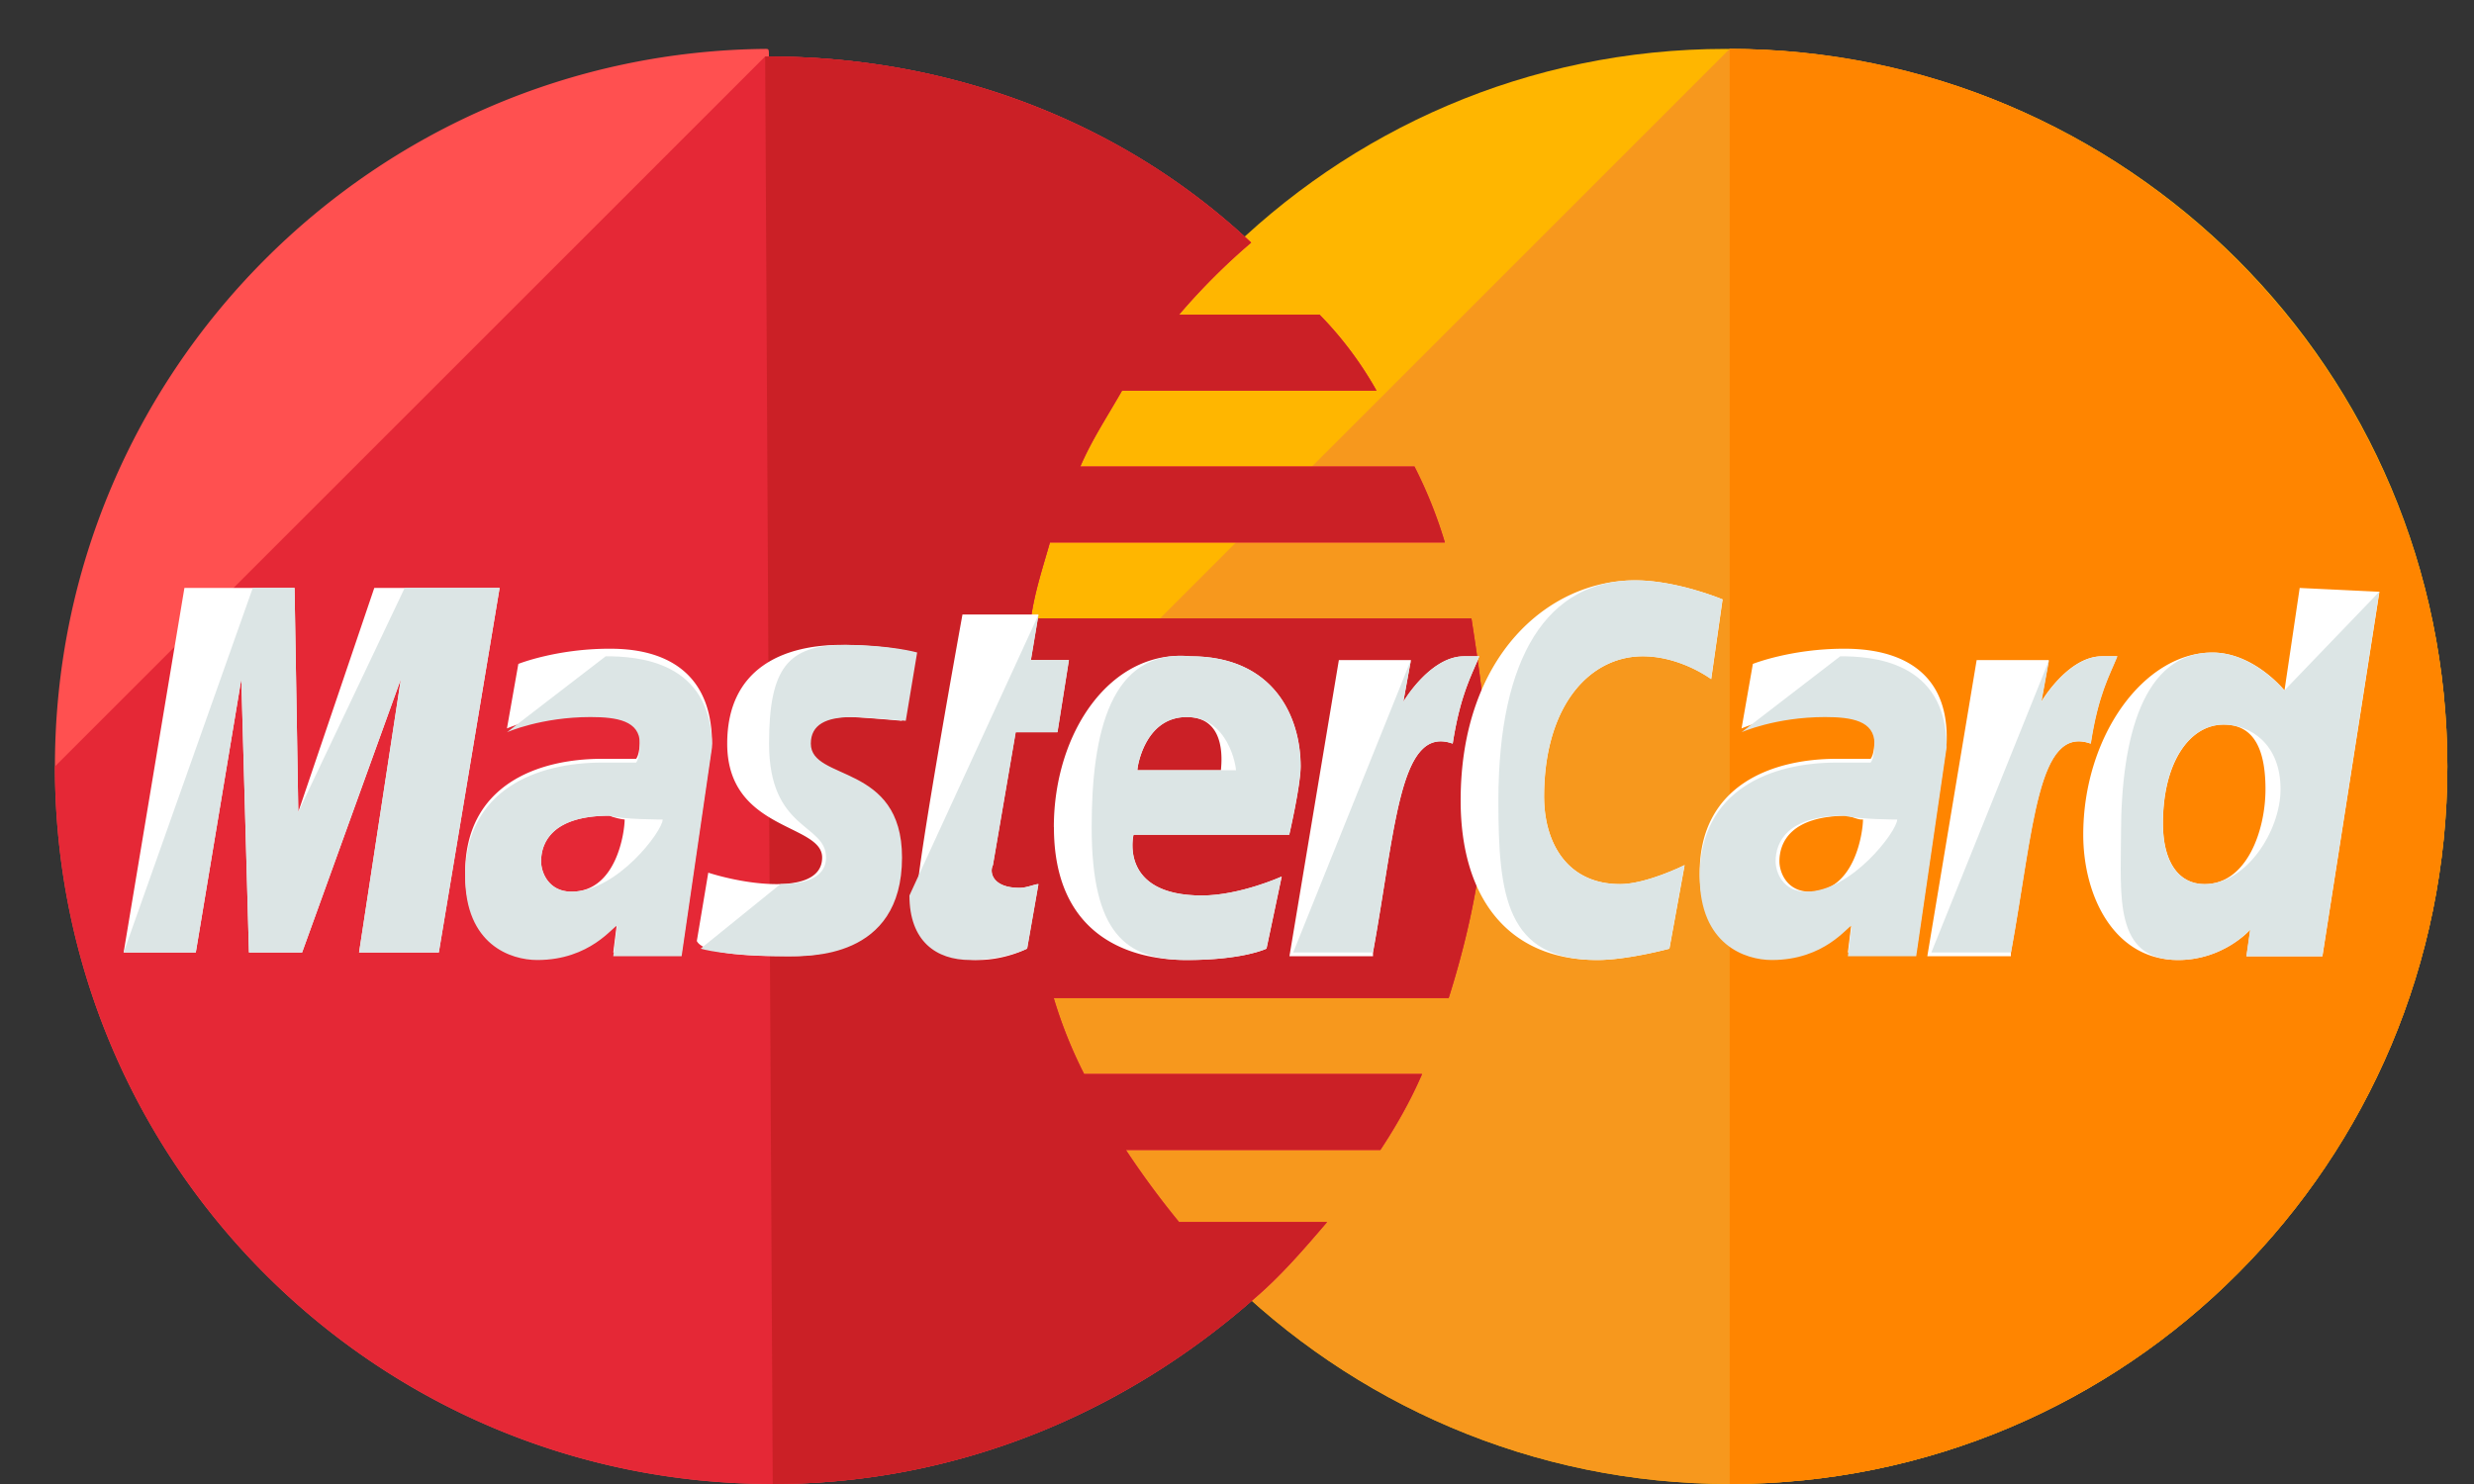 <svg xmlns="http://www.w3.org/2000/svg" width="35" height="21" fill="none"><rect width="100%" height="100%" fill="#333333" stroke="none"/><path fill="#FFB600" d="M34.623 10.846C34.623 16.433 30.11 21 24.47 21c-5.587 0-10.154-4.567-10.154-10.154S18.828.692 24.415.692c5.695 0 10.208 4.567 10.208 10.154Z"/><path fill="#F7981D" d="M24.47.692c5.587 0 10.153 4.567 10.153 10.154S30.11 21 24.47 21c-5.587 0-10.154-4.567-10.154-10.154"/><path fill="#FF8500" d="M24.47.692c5.587 0 10.153 4.567 10.153 10.154S30.11 21 24.47 21"/><path fill="#FF5050" d="M10.824.692C5.29.746.777 5.26.777 10.846S5.29 21 10.931 21c2.633 0 4.997-1.02 6.823-2.632.376-.323.699-.699 1.02-1.075H16.68a12.4 12.4 0 0 1-.752-1.02h3.6c.214-.323.429-.699.59-1.075h-4.781a6.398 6.398 0 0 1-.43-1.075h5.587c.322-1.02.537-2.095.537-3.223 0-.752-.107-1.45-.215-2.149h-6.232c.054-.376.162-.698.27-1.074h5.586a6.413 6.413 0 0 0-.43-1.075h-4.727c.161-.376.376-.698.59-1.074h3.6a5.11 5.11 0 0 0-.805-1.075H16.68a9.159 9.159 0 0 1 1.02-1.02C15.928 1.766 13.51.8 10.878.8c0-.108 0-.108-.054-.108Z"/><path fill="#E52836" d="M.777 10.846C.777 16.433 5.29 21 10.931 21c2.633 0 4.997-1.02 6.823-2.632.376-.323.699-.699 1.02-1.075H16.68a12.384 12.384 0 0 1-.752-1.02h3.6c.214-.323.429-.7.59-1.075h-4.781a6.398 6.398 0 0 1-.43-1.075h5.587c.322-1.02.537-2.095.537-3.223 0-.752-.107-1.45-.215-2.149h-6.232c.054-.376.162-.698.27-1.075h5.586a6.413 6.413 0 0 0-.43-1.074h-4.727c.161-.376.376-.698.59-1.074h3.6a5.11 5.11 0 0 0-.805-1.075H16.68a9.159 9.159 0 0 1 1.02-1.02C15.928 1.766 13.51.8 10.878.8h-.054"/><path fill="#CB2026" d="M10.932 21c2.632 0 4.996-1.02 6.823-2.632.376-.323.698-.699 1.02-1.075H16.68a12.382 12.382 0 0 1-.752-1.02h3.6c.214-.323.43-.7.59-1.075h-4.781a6.415 6.415 0 0 1-.43-1.075h5.588c.322-1.02.537-2.095.537-3.223 0-.752-.108-1.45-.215-2.149h-6.232c.054-.376.161-.698.268-1.075h5.588a6.397 6.397 0 0 0-.43-1.074h-4.728c.162-.376.376-.698.591-1.074h3.6a5.108 5.108 0 0 0-.806-1.075H16.68a9.16 9.16 0 0 1 1.02-1.02C15.929 1.766 13.51.8 10.879.8h-.054"/><path fill="#fff" d="m14.53 13.424.16-.913c-.053 0-.16.053-.268.053-.376 0-.43-.214-.376-.322l.322-1.88h.591l.162-1.021h-.538l.108-.645h-1.075s-.644 3.546-.644 3.976c0 .645.376.913.86.913.322 0 .59-.107.698-.161ZM14.91 11.705c0 1.504 1.02 1.88 1.88 1.88.805 0 1.128-.161 1.128-.161l.215-1.02s-.591.268-1.129.268c-1.182 0-.967-.86-.967-.86h2.203s.161-.698.161-.967c0-.698-.376-1.558-1.558-1.558-1.128-.107-1.934 1.075-1.934 2.418Zm1.88-1.558c.59 0 .483.698.483.752h-1.182c0-.054.108-.752.698-.752ZM23.618 13.424l.215-1.182s-.537.269-.913.269c-.753 0-1.075-.591-1.075-1.236 0-1.29.645-1.988 1.397-1.988.537 0 .967.323.967.323l.161-1.128s-.645-.27-1.236-.27c-1.235 0-2.47 1.075-2.47 3.117 0 1.343.644 2.256 1.933 2.256.43 0 1.02-.16 1.02-.16ZM8.623 9.18c-.753 0-1.29.215-1.29.215l-.161.913s.484-.215 1.182-.215c.376 0 .698.054.698.376 0 .215-.053.269-.053.269h-.484c-.913 0-1.934.376-1.934 1.611 0 .967.645 1.182 1.02 1.182.753 0 1.075-.483 1.129-.483l-.054.43h.967l.43-2.955c0-1.29-1.074-1.343-1.45-1.343Zm.214 2.417c0 .161-.107 1.021-.752 1.021-.322 0-.43-.269-.43-.43 0-.268.162-.645.968-.645a.846.846 0 0 0 .214.054ZM11.094 13.531c.269 0 1.612.054 1.612-1.397 0-1.343-1.29-1.074-1.29-1.611 0-.269.215-.376.591-.376.162 0 .752.053.752.053l.162-.967s-.376-.107-1.021-.107c-.806 0-1.612.322-1.612 1.397 0 1.236 1.343 1.128 1.343 1.611 0 .323-.376.377-.644.377-.484 0-.967-.162-.967-.162l-.162.967c.054.108.323.215 1.236.215ZM32.534 8.32l-.215 1.45s-.43-.536-1.02-.536c-.968 0-1.827 1.182-1.827 2.578 0 .86.43 1.773 1.343 1.773.644 0 1.02-.43 1.02-.43l-.053.377h1.074l.806-5.158-1.128-.054Zm-.484 2.848c0 .59-.268 1.343-.86 1.343-.375 0-.59-.323-.59-.86 0-.86.376-1.397.86-1.397.375 0 .59.269.59.914ZM2.77 13.478l.644-3.868.108 3.868h.752L5.671 9.61l-.591 3.868h1.128l.86-5.158H5.295L4.22 11.49l-.053-3.17H2.609l-.86 5.158h1.02ZM19.424 13.478c.323-1.773.376-3.224 1.128-2.955.108-.699.269-.967.376-1.236h-.215c-.483 0-.86.645-.86.645l.108-.591h-1.02l-.699 4.19h1.182v-.053ZM26.088 9.18c-.752 0-1.29.215-1.29.215l-.16.913s.483-.215 1.181-.215c.376 0 .699.054.699.376 0 .215-.054.269-.054.269h-.483c-.914 0-1.935.376-1.935 1.611 0 .967.645 1.182 1.021 1.182.752 0 1.075-.483 1.128-.483l-.053.43h.967l.43-2.955c.053-1.29-1.075-1.343-1.451-1.343Zm.268 2.417c0 .161-.107 1.021-.752 1.021-.322 0-.43-.269-.43-.43 0-.268.162-.645.968-.645.16.054.16.054.215.054ZM28.448 13.478c.322-1.773.376-3.224 1.128-2.955.107-.699.268-.967.376-1.236h-.215c-.484 0-.86.645-.86.645l.108-.591h-1.021l-.698 4.19h1.182v-.053Z"/><path fill="#DCE5E5" d="M12.866 12.672c0 .645.376.913.86.913.376 0 .698-.107.806-.161l.16-.913c-.053 0-.16.053-.268.053-.376 0-.43-.214-.376-.322l.322-1.88h.591l.162-1.021h-.538l.108-.645M15.444 11.705c0 1.504.484 1.88 1.343 1.88.806 0 1.129-.161 1.129-.161l.215-1.02s-.591.268-1.129.268c-1.182 0-.967-.86-.967-.86h2.203s.161-.698.161-.967c0-.698-.376-1.558-1.558-1.558-1.128-.107-1.397 1.075-1.397 2.418Zm1.343-1.558c.591 0 .699.698.699.752h-1.397c0-.054.108-.752.698-.752ZM23.616 13.424l.215-1.182s-.537.269-.914.269c-.752 0-1.074-.591-1.074-1.236 0-1.29.645-1.988 1.397-1.988.537 0 .967.323.967.323l.161-1.128s-.645-.27-1.236-.27c-1.235 0-1.934 1.075-1.934 3.117 0 1.343.108 2.256 1.397 2.256.43 0 1.02-.16 1.02-.16ZM7.172 10.362s.484-.215 1.182-.215c.376 0 .698.053.698.376 0 .215-.053.268-.053.268h-.484c-.913 0-1.934.377-1.934 1.612 0 .967.645 1.182 1.02 1.182.753 0 1.075-.484 1.129-.484l-.054.43h.967l.43-2.955c0-1.235-1.074-1.289-1.504-1.289l-1.397 1.075Zm2.203 1.235c0 .161-.645 1.021-1.29 1.021-.322 0-.43-.269-.43-.43 0-.268.162-.645.968-.645.16.054.752.054.752.054ZM9.913 13.424s.322.107 1.236.107c.268 0 1.612.054 1.612-1.397 0-1.343-1.29-1.074-1.29-1.611 0-.269.215-.376.591-.376.161 0 .752.053.752.053l.161-.967s-.376-.107-1.02-.107c-.806 0-1.075.322-1.075 1.397 0 1.236.806 1.128.806 1.611 0 .323-.376.377-.645.377M32.316 9.77s-.43-.536-1.02-.536c-.967 0-1.29 1.181-1.29 2.578 0 .86-.107 1.773.806 1.773.645 0 1.021-.43 1.021-.43l-.054.377h1.075l.806-5.158-1.343 1.397Zm-.053 1.398c0 .59-.484 1.343-1.075 1.343-.376 0-.59-.323-.59-.86 0-.86.375-1.397.859-1.397.376 0 .806.269.806.914ZM2.77 13.478l.644-3.868.108 3.868h.752L5.671 9.61l-.591 3.868h1.128l.86-5.158H5.725L4.22 11.49l-.053-3.17h-.591l-1.827 5.158h1.02ZM18.295 13.478h1.128c.323-1.773.376-3.224 1.128-2.955.108-.699.269-.967.376-1.236h-.215c-.483 0-.86.645-.86.645l.108-.591M24.637 10.362s.484-.215 1.182-.215c.376 0 .699.053.699.376 0 .215-.054.268-.054.268h-.483c-.914 0-1.935.377-1.935 1.612 0 .967.645 1.182 1.021 1.182.752 0 1.075-.484 1.128-.484l-.053.43h.967l.43-2.955c0-1.235-1.075-1.289-1.505-1.289l-1.397 1.075Zm2.203 1.235c0 .161-.645 1.021-1.29 1.021-.322 0-.43-.269-.43-.43 0-.268.162-.645.968-.645.215.054.752.054.752.054ZM27.323 13.478h1.128c.323-1.773.377-3.224 1.129-2.955.107-.699.268-.967.376-1.236h-.215c-.484 0-.86.645-.86.645l.108-.591"/></svg>